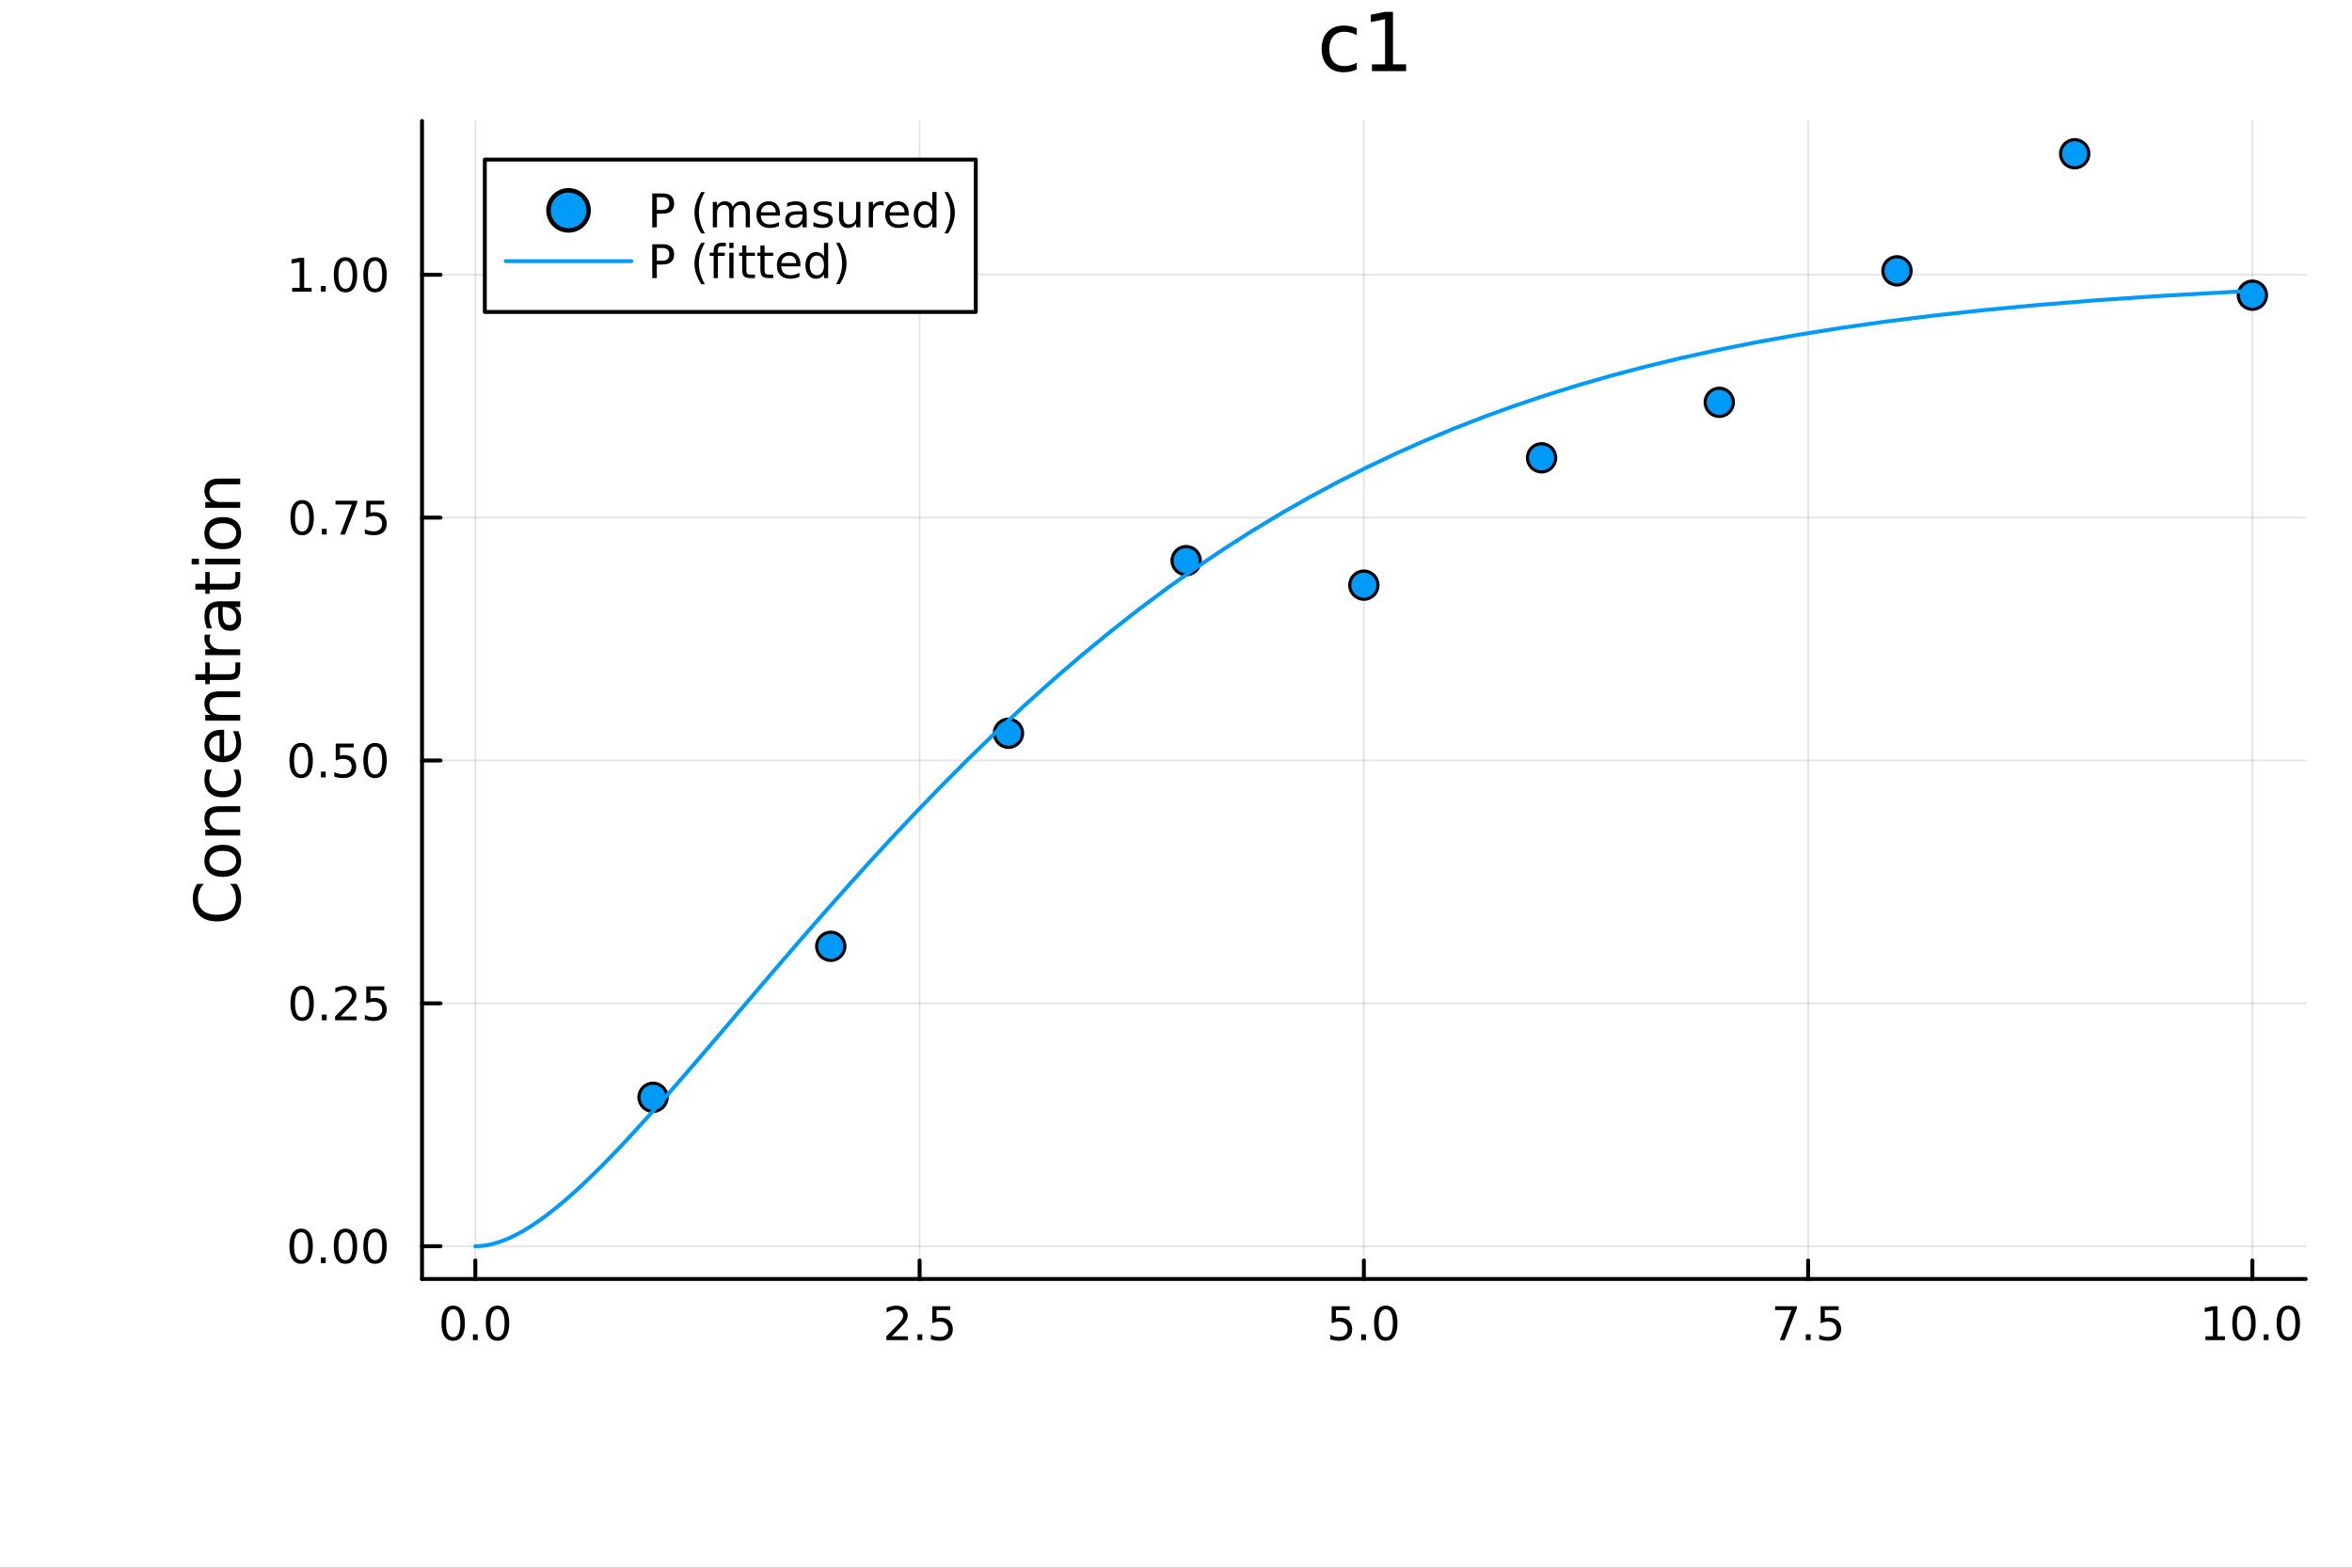 <?xml version="1.0" encoding="utf-8"?>
<svg xmlns="http://www.w3.org/2000/svg" xmlns:xlink="http://www.w3.org/1999/xlink" width="600" height="400" viewBox="0 0 2400 1600">
<rect x="0" y="0" width="2400" height="1600" fill="#333333" stroke="none"/>
<defs>
  <clipPath id="clip690">
    <rect x="0" y="0" width="2400" height="1600"/>
  </clipPath>
</defs>
<path clip-path="url(#clip690)" d="M0 1600 L2400 1600 L2400 0 L0 0  Z" fill="#ffffff" fill-rule="evenodd" fill-opacity="1"/>
<defs>
  <clipPath id="clip691">
    <rect x="480" y="0" width="1681" height="1600"/>
  </clipPath>
</defs>
<path clip-path="url(#clip690)" d="M430.644 1305.35 L2352.76 1305.35 L2352.76 123.472 L430.644 123.472  Z" fill="#ffffff" fill-rule="evenodd" fill-opacity="1"/>
<defs>
  <clipPath id="clip692">
    <rect x="430" y="123" width="1923" height="1183"/>
  </clipPath>
</defs>
<polyline clip-path="url(#clip692)" style="stroke:#000000; stroke-linecap:round; stroke-linejoin:round; stroke-width:2; stroke-opacity:0.1; fill:none" points="485.044,1305.35 485.044,123.472 "/>
<polyline clip-path="url(#clip692)" style="stroke:#000000; stroke-linecap:round; stroke-linejoin:round; stroke-width:2; stroke-opacity:0.1; fill:none" points="938.372,1305.35 938.372,123.472 "/>
<polyline clip-path="url(#clip692)" style="stroke:#000000; stroke-linecap:round; stroke-linejoin:round; stroke-width:2; stroke-opacity:0.1; fill:none" points="1391.7,1305.35 1391.7,123.472 "/>
<polyline clip-path="url(#clip692)" style="stroke:#000000; stroke-linecap:round; stroke-linejoin:round; stroke-width:2; stroke-opacity:0.1; fill:none" points="1845.03,1305.35 1845.03,123.472 "/>
<polyline clip-path="url(#clip692)" style="stroke:#000000; stroke-linecap:round; stroke-linejoin:round; stroke-width:2; stroke-opacity:0.1; fill:none" points="2298.36,1305.35 2298.36,123.472 "/>
<polyline clip-path="url(#clip690)" style="stroke:#000000; stroke-linecap:round; stroke-linejoin:round; stroke-width:4; stroke-opacity:1; fill:none" points="430.644,1305.35 2352.76,1305.35 "/>
<polyline clip-path="url(#clip690)" style="stroke:#000000; stroke-linecap:round; stroke-linejoin:round; stroke-width:4; stroke-opacity:1; fill:none" points="485.044,1305.35 485.044,1286.45 "/>
<polyline clip-path="url(#clip690)" style="stroke:#000000; stroke-linecap:round; stroke-linejoin:round; stroke-width:4; stroke-opacity:1; fill:none" points="938.372,1305.35 938.372,1286.45 "/>
<polyline clip-path="url(#clip690)" style="stroke:#000000; stroke-linecap:round; stroke-linejoin:round; stroke-width:4; stroke-opacity:1; fill:none" points="1391.7,1305.35 1391.7,1286.45 "/>
<polyline clip-path="url(#clip690)" style="stroke:#000000; stroke-linecap:round; stroke-linejoin:round; stroke-width:4; stroke-opacity:1; fill:none" points="1845.03,1305.35 1845.03,1286.45 "/>
<polyline clip-path="url(#clip690)" style="stroke:#000000; stroke-linecap:round; stroke-linejoin:round; stroke-width:4; stroke-opacity:1; fill:none" points="2298.36,1305.35 2298.36,1286.45 "/>
<path clip-path="url(#clip690)" d="M462.428 1336.26 Q458.817 1336.26 456.988 1339.83 Q455.183 1343.37 455.183 1350.5 Q455.183 1357.61 456.988 1361.17 Q458.817 1364.71 462.428 1364.71 Q466.062 1364.71 467.868 1361.17 Q469.697 1357.61 469.697 1350.5 Q469.697 1343.37 467.868 1339.83 Q466.062 1336.26 462.428 1336.26 M462.428 1332.56 Q468.238 1332.56 471.294 1337.17 Q474.373 1341.75 474.373 1350.5 Q474.373 1359.23 471.294 1363.83 Q468.238 1368.42 462.428 1368.42 Q456.618 1368.42 453.539 1363.83 Q450.484 1359.23 450.484 1350.5 Q450.484 1341.75 453.539 1337.17 Q456.618 1332.56 462.428 1332.56 Z" fill="#000000" fill-rule="nonzero" fill-opacity="1" /><path clip-path="url(#clip690)" d="M482.59 1361.87 L487.474 1361.87 L487.474 1367.75 L482.59 1367.75 L482.59 1361.87 Z" fill="#000000" fill-rule="nonzero" fill-opacity="1" /><path clip-path="url(#clip690)" d="M507.659 1336.26 Q504.048 1336.26 502.22 1339.83 Q500.414 1343.37 500.414 1350.5 Q500.414 1357.61 502.22 1361.17 Q504.048 1364.71 507.659 1364.71 Q511.294 1364.71 513.099 1361.17 Q514.928 1357.61 514.928 1350.5 Q514.928 1343.37 513.099 1339.83 Q511.294 1336.26 507.659 1336.26 M507.659 1332.56 Q513.47 1332.56 516.525 1337.17 Q519.604 1341.75 519.604 1350.5 Q519.604 1359.23 516.525 1363.83 Q513.47 1368.42 507.659 1368.42 Q501.849 1368.42 498.771 1363.83 Q495.715 1359.23 495.715 1350.5 Q495.715 1341.75 498.771 1337.17 Q501.849 1332.56 507.659 1332.56 Z" fill="#000000" fill-rule="nonzero" fill-opacity="1" /><path clip-path="url(#clip690)" d="M910.108 1363.81 L926.428 1363.81 L926.428 1367.75 L904.483 1367.75 L904.483 1363.81 Q907.145 1361.06 911.729 1356.43 Q916.335 1351.77 917.516 1350.43 Q919.761 1347.91 920.641 1346.17 Q921.543 1344.41 921.543 1342.72 Q921.543 1339.97 919.599 1338.23 Q917.678 1336.5 914.576 1336.5 Q912.377 1336.5 909.923 1337.26 Q907.492 1338.02 904.715 1339.57 L904.715 1334.85 Q907.539 1333.72 909.992 1333.14 Q912.446 1332.56 914.483 1332.56 Q919.854 1332.56 923.048 1335.25 Q926.242 1337.93 926.242 1342.42 Q926.242 1344.55 925.432 1346.47 Q924.645 1348.37 922.539 1350.96 Q921.96 1351.63 918.858 1354.85 Q915.756 1358.05 910.108 1363.81 Z" fill="#000000" fill-rule="nonzero" fill-opacity="1" /><path clip-path="url(#clip690)" d="M936.242 1361.87 L941.127 1361.87 L941.127 1367.75 L936.242 1367.75 L936.242 1361.87 Z" fill="#000000" fill-rule="nonzero" fill-opacity="1" /><path clip-path="url(#clip690)" d="M951.358 1333.19 L969.714 1333.19 L969.714 1337.12 L955.64 1337.12 L955.64 1345.59 Q956.659 1345.25 957.677 1345.08 Q958.696 1344.9 959.714 1344.9 Q965.501 1344.9 968.881 1348.07 Q972.261 1351.24 972.261 1356.66 Q972.261 1362.24 968.788 1365.34 Q965.316 1368.42 958.997 1368.42 Q956.821 1368.42 954.552 1368.05 Q952.307 1367.68 949.9 1366.94 L949.9 1362.24 Q951.983 1363.37 954.205 1363.93 Q956.427 1364.48 958.904 1364.48 Q962.909 1364.48 965.247 1362.38 Q967.585 1360.27 967.585 1356.66 Q967.585 1353.05 965.247 1350.94 Q962.909 1348.83 958.904 1348.83 Q957.029 1348.83 955.154 1349.25 Q953.302 1349.67 951.358 1350.55 L951.358 1333.19 Z" fill="#000000" fill-rule="nonzero" fill-opacity="1" /><path clip-path="url(#clip690)" d="M1358.86 1333.19 L1377.22 1333.19 L1377.22 1337.12 L1363.15 1337.12 L1363.15 1345.59 Q1364.17 1345.25 1365.18 1345.08 Q1366.2 1344.9 1367.22 1344.9 Q1373.01 1344.9 1376.39 1348.07 Q1379.77 1351.24 1379.77 1356.66 Q1379.77 1362.24 1376.3 1365.34 Q1372.82 1368.42 1366.5 1368.42 Q1364.33 1368.42 1362.06 1368.05 Q1359.81 1367.68 1357.41 1366.94 L1357.41 1362.24 Q1359.49 1363.37 1361.71 1363.93 Q1363.93 1364.48 1366.41 1364.48 Q1370.42 1364.48 1372.75 1362.38 Q1375.09 1360.27 1375.09 1356.66 Q1375.09 1353.05 1372.75 1350.94 Q1370.42 1348.83 1366.41 1348.83 Q1364.54 1348.83 1362.66 1349.25 Q1360.81 1349.67 1358.86 1350.55 L1358.86 1333.19 Z" fill="#000000" fill-rule="nonzero" fill-opacity="1" /><path clip-path="url(#clip690)" d="M1388.98 1361.87 L1393.86 1361.87 L1393.86 1367.75 L1388.98 1367.75 L1388.98 1361.87 Z" fill="#000000" fill-rule="nonzero" fill-opacity="1" /><path clip-path="url(#clip690)" d="M1414.05 1336.26 Q1410.44 1336.26 1408.61 1339.83 Q1406.8 1343.37 1406.8 1350.5 Q1406.8 1357.61 1408.61 1361.17 Q1410.44 1364.71 1414.05 1364.71 Q1417.68 1364.71 1419.49 1361.17 Q1421.32 1357.61 1421.32 1350.5 Q1421.32 1343.37 1419.49 1339.83 Q1417.68 1336.26 1414.05 1336.26 M1414.05 1332.56 Q1419.86 1332.56 1422.92 1337.17 Q1425.99 1341.75 1425.99 1350.5 Q1425.99 1359.23 1422.92 1363.83 Q1419.86 1368.42 1414.05 1368.42 Q1408.24 1368.42 1405.16 1363.83 Q1402.11 1359.23 1402.11 1350.5 Q1402.11 1341.75 1405.16 1337.17 Q1408.24 1332.56 1414.05 1332.56 Z" fill="#000000" fill-rule="nonzero" fill-opacity="1" /><path clip-path="url(#clip690)" d="M1811.35 1333.19 L1833.57 1333.19 L1833.57 1335.18 L1821.02 1367.75 L1816.14 1367.75 L1827.95 1337.12 L1811.35 1337.12 L1811.35 1333.19 Z" fill="#000000" fill-rule="nonzero" fill-opacity="1" /><path clip-path="url(#clip690)" d="M1842.69 1361.87 L1847.57 1361.87 L1847.57 1367.75 L1842.69 1367.75 L1842.69 1361.87 Z" fill="#000000" fill-rule="nonzero" fill-opacity="1" /><path clip-path="url(#clip690)" d="M1857.81 1333.19 L1876.16 1333.19 L1876.16 1337.12 L1862.09 1337.12 L1862.09 1345.59 Q1863.11 1345.25 1864.13 1345.08 Q1865.14 1344.9 1866.16 1344.9 Q1871.95 1344.9 1875.33 1348.07 Q1878.71 1351.24 1878.71 1356.66 Q1878.71 1362.24 1875.24 1365.34 Q1871.76 1368.42 1865.44 1368.42 Q1863.27 1368.42 1861 1368.05 Q1858.76 1367.68 1856.35 1366.94 L1856.35 1362.24 Q1858.43 1363.37 1860.65 1363.93 Q1862.88 1364.48 1865.35 1364.48 Q1869.36 1364.48 1871.69 1362.38 Q1874.03 1360.27 1874.03 1356.66 Q1874.03 1353.05 1871.69 1350.94 Q1869.36 1348.83 1865.35 1348.83 Q1863.48 1348.83 1861.6 1349.25 Q1859.75 1349.67 1857.81 1350.55 L1857.81 1333.19 Z" fill="#000000" fill-rule="nonzero" fill-opacity="1" /><path clip-path="url(#clip690)" d="M2250.43 1363.81 L2258.07 1363.81 L2258.07 1337.44 L2249.76 1339.11 L2249.76 1334.85 L2258.02 1333.19 L2262.7 1333.19 L2262.7 1363.81 L2270.34 1363.81 L2270.34 1367.75 L2250.43 1367.75 L2250.43 1363.81 Z" fill="#000000" fill-rule="nonzero" fill-opacity="1" /><path clip-path="url(#clip690)" d="M2289.78 1336.26 Q2286.17 1336.26 2284.34 1339.83 Q2282.53 1343.37 2282.53 1350.5 Q2282.53 1357.61 2284.34 1361.17 Q2286.17 1364.71 2289.78 1364.71 Q2293.41 1364.71 2295.22 1361.17 Q2297.05 1357.61 2297.05 1350.5 Q2297.05 1343.37 2295.22 1339.83 Q2293.41 1336.26 2289.78 1336.26 M2289.78 1332.56 Q2295.59 1332.56 2298.65 1337.17 Q2301.72 1341.75 2301.72 1350.5 Q2301.72 1359.23 2298.65 1363.83 Q2295.59 1368.42 2289.78 1368.42 Q2283.97 1368.42 2280.89 1363.83 Q2277.84 1359.23 2277.84 1350.5 Q2277.84 1341.75 2280.89 1337.17 Q2283.97 1332.56 2289.78 1332.56 Z" fill="#000000" fill-rule="nonzero" fill-opacity="1" /><path clip-path="url(#clip690)" d="M2309.94 1361.87 L2314.83 1361.87 L2314.83 1367.75 L2309.94 1367.75 L2309.94 1361.87 Z" fill="#000000" fill-rule="nonzero" fill-opacity="1" /><path clip-path="url(#clip690)" d="M2335.01 1336.26 Q2331.4 1336.26 2329.57 1339.83 Q2327.77 1343.37 2327.77 1350.5 Q2327.77 1357.61 2329.57 1361.17 Q2331.4 1364.71 2335.01 1364.71 Q2338.65 1364.71 2340.45 1361.17 Q2342.28 1357.61 2342.28 1350.5 Q2342.28 1343.37 2340.45 1339.83 Q2338.65 1336.26 2335.01 1336.26 M2335.01 1332.56 Q2340.82 1332.56 2343.88 1337.17 Q2346.96 1341.75 2346.96 1350.5 Q2346.96 1359.23 2343.88 1363.83 Q2340.82 1368.42 2335.01 1368.42 Q2329.2 1368.42 2326.12 1363.83 Q2323.07 1359.23 2323.07 1350.5 Q2323.07 1341.75 2326.12 1337.17 Q2329.2 1332.56 2335.01 1332.56 Z" fill="#000000" fill-rule="nonzero" fill-opacity="1" /><polyline clip-path="url(#clip692)" style="stroke:#000000; stroke-linecap:round; stroke-linejoin:round; stroke-width:2; stroke-opacity:0.1; fill:none" points="430.644,1271.9 2352.76,1271.9 "/>
<polyline clip-path="url(#clip692)" style="stroke:#000000; stroke-linecap:round; stroke-linejoin:round; stroke-width:2; stroke-opacity:0.1; fill:none" points="430.644,1024.03 2352.76,1024.03 "/>
<polyline clip-path="url(#clip692)" style="stroke:#000000; stroke-linecap:round; stroke-linejoin:round; stroke-width:2; stroke-opacity:0.1; fill:none" points="430.644,776.163 2352.76,776.163 "/>
<polyline clip-path="url(#clip692)" style="stroke:#000000; stroke-linecap:round; stroke-linejoin:round; stroke-width:2; stroke-opacity:0.1; fill:none" points="430.644,528.296 2352.76,528.296 "/>
<polyline clip-path="url(#clip692)" style="stroke:#000000; stroke-linecap:round; stroke-linejoin:round; stroke-width:2; stroke-opacity:0.1; fill:none" points="430.644,280.429 2352.76,280.429 "/>
<polyline clip-path="url(#clip690)" style="stroke:#000000; stroke-linecap:round; stroke-linejoin:round; stroke-width:4; stroke-opacity:1; fill:none" points="430.644,1305.35 430.644,123.472 "/>
<polyline clip-path="url(#clip690)" style="stroke:#000000; stroke-linecap:round; stroke-linejoin:round; stroke-width:4; stroke-opacity:1; fill:none" points="430.644,1271.9 449.542,1271.9 "/>
<polyline clip-path="url(#clip690)" style="stroke:#000000; stroke-linecap:round; stroke-linejoin:round; stroke-width:4; stroke-opacity:1; fill:none" points="430.644,1024.03 449.542,1024.03 "/>
<polyline clip-path="url(#clip690)" style="stroke:#000000; stroke-linecap:round; stroke-linejoin:round; stroke-width:4; stroke-opacity:1; fill:none" points="430.644,776.163 449.542,776.163 "/>
<polyline clip-path="url(#clip690)" style="stroke:#000000; stroke-linecap:round; stroke-linejoin:round; stroke-width:4; stroke-opacity:1; fill:none" points="430.644,528.296 449.542,528.296 "/>
<polyline clip-path="url(#clip690)" style="stroke:#000000; stroke-linecap:round; stroke-linejoin:round; stroke-width:4; stroke-opacity:1; fill:none" points="430.644,280.429 449.542,280.429 "/>
<path clip-path="url(#clip690)" d="M307.307 1257.69 Q303.696 1257.69 301.867 1261.26 Q300.062 1264.8 300.062 1271.93 Q300.062 1279.04 301.867 1282.6 Q303.696 1286.14 307.307 1286.14 Q310.941 1286.14 312.747 1282.6 Q314.575 1279.04 314.575 1271.93 Q314.575 1264.8 312.747 1261.26 Q310.941 1257.69 307.307 1257.69 M307.307 1253.99 Q313.117 1253.99 316.173 1258.6 Q319.251 1263.18 319.251 1271.93 Q319.251 1280.66 316.173 1285.26 Q313.117 1289.85 307.307 1289.85 Q301.497 1289.85 298.418 1285.26 Q295.363 1280.66 295.363 1271.93 Q295.363 1263.18 298.418 1258.6 Q301.497 1253.99 307.307 1253.99 Z" fill="#000000" fill-rule="nonzero" fill-opacity="1" /><path clip-path="url(#clip690)" d="M327.469 1283.3 L332.353 1283.3 L332.353 1289.18 L327.469 1289.18 L327.469 1283.3 Z" fill="#000000" fill-rule="nonzero" fill-opacity="1" /><path clip-path="url(#clip690)" d="M352.538 1257.69 Q348.927 1257.69 347.098 1261.26 Q345.293 1264.8 345.293 1271.93 Q345.293 1279.04 347.098 1282.6 Q348.927 1286.14 352.538 1286.14 Q356.172 1286.14 357.978 1282.6 Q359.807 1279.04 359.807 1271.93 Q359.807 1264.8 357.978 1261.26 Q356.172 1257.69 352.538 1257.69 M352.538 1253.99 Q358.348 1253.99 361.404 1258.6 Q364.483 1263.18 364.483 1271.93 Q364.483 1280.66 361.404 1285.26 Q358.348 1289.85 352.538 1289.85 Q346.728 1289.85 343.649 1285.26 Q340.594 1280.66 340.594 1271.93 Q340.594 1263.18 343.649 1258.6 Q346.728 1253.99 352.538 1253.99 Z" fill="#000000" fill-rule="nonzero" fill-opacity="1" /><path clip-path="url(#clip690)" d="M382.7 1257.69 Q379.089 1257.69 377.26 1261.26 Q375.455 1264.8 375.455 1271.93 Q375.455 1279.04 377.26 1282.6 Q379.089 1286.14 382.7 1286.14 Q386.334 1286.14 388.14 1282.6 Q389.968 1279.04 389.968 1271.93 Q389.968 1264.8 388.14 1261.26 Q386.334 1257.69 382.7 1257.69 M382.7 1253.99 Q388.51 1253.99 391.566 1258.6 Q394.644 1263.18 394.644 1271.93 Q394.644 1280.66 391.566 1285.26 Q388.51 1289.85 382.7 1289.85 Q376.89 1289.85 373.811 1285.26 Q370.756 1280.66 370.756 1271.93 Q370.756 1263.18 373.811 1258.6 Q376.89 1253.99 382.7 1253.99 Z" fill="#000000" fill-rule="nonzero" fill-opacity="1" /><path clip-path="url(#clip690)" d="M308.302 1009.83 Q304.691 1009.83 302.862 1013.39 Q301.057 1016.93 301.057 1024.06 Q301.057 1031.17 302.862 1034.74 Q304.691 1038.28 308.302 1038.28 Q311.937 1038.28 313.742 1034.74 Q315.571 1031.17 315.571 1024.06 Q315.571 1016.93 313.742 1013.39 Q311.937 1009.83 308.302 1009.83 M308.302 1006.12 Q314.112 1006.12 317.168 1010.73 Q320.247 1015.31 320.247 1024.06 Q320.247 1032.79 317.168 1037.4 Q314.112 1041.98 308.302 1041.98 Q302.492 1041.98 299.413 1037.4 Q296.358 1032.79 296.358 1024.06 Q296.358 1015.31 299.413 1010.73 Q302.492 1006.12 308.302 1006.12 Z" fill="#000000" fill-rule="nonzero" fill-opacity="1" /><path clip-path="url(#clip690)" d="M328.464 1035.43 L333.348 1035.43 L333.348 1041.31 L328.464 1041.31 L328.464 1035.43 Z" fill="#000000" fill-rule="nonzero" fill-opacity="1" /><path clip-path="url(#clip690)" d="M347.561 1037.37 L363.881 1037.37 L363.881 1041.31 L341.936 1041.31 L341.936 1037.37 Q344.598 1034.62 349.182 1029.99 Q353.788 1025.34 354.969 1023.99 Q357.214 1021.47 358.094 1019.74 Q358.996 1017.98 358.996 1016.29 Q358.996 1013.53 357.052 1011.8 Q355.131 1010.06 352.029 1010.06 Q349.83 1010.06 347.376 1010.82 Q344.946 1011.59 342.168 1013.14 L342.168 1008.42 Q344.992 1007.28 347.446 1006.7 Q349.899 1006.12 351.936 1006.12 Q357.307 1006.12 360.501 1008.81 Q363.695 1011.49 363.695 1015.99 Q363.695 1018.12 362.885 1020.04 Q362.098 1021.93 359.992 1024.53 Q359.413 1025.2 356.311 1028.42 Q353.209 1031.61 347.561 1037.37 Z" fill="#000000" fill-rule="nonzero" fill-opacity="1" /><path clip-path="url(#clip690)" d="M373.742 1006.75 L392.098 1006.75 L392.098 1010.68 L378.024 1010.68 L378.024 1019.16 Q379.043 1018.81 380.061 1018.65 Q381.08 1018.46 382.098 1018.46 Q387.885 1018.46 391.265 1021.63 Q394.644 1024.8 394.644 1030.22 Q394.644 1035.8 391.172 1038.9 Q387.7 1041.98 381.381 1041.98 Q379.205 1041.98 376.936 1041.61 Q374.691 1041.24 372.283 1040.5 L372.283 1035.8 Q374.367 1036.93 376.589 1037.49 Q378.811 1038.05 381.288 1038.05 Q385.293 1038.05 387.631 1035.94 Q389.968 1033.83 389.968 1030.22 Q389.968 1026.61 387.631 1024.5 Q385.293 1022.4 381.288 1022.4 Q379.413 1022.4 377.538 1022.81 Q375.686 1023.23 373.742 1024.11 L373.742 1006.75 Z" fill="#000000" fill-rule="nonzero" fill-opacity="1" /><path clip-path="url(#clip690)" d="M307.307 761.961 Q303.696 761.961 301.867 765.526 Q300.062 769.068 300.062 776.197 Q300.062 783.304 301.867 786.869 Q303.696 790.41 307.307 790.41 Q310.941 790.41 312.747 786.869 Q314.575 783.304 314.575 776.197 Q314.575 769.068 312.747 765.526 Q310.941 761.961 307.307 761.961 M307.307 758.258 Q313.117 758.258 316.173 762.864 Q319.251 767.447 319.251 776.197 Q319.251 784.924 316.173 789.531 Q313.117 794.114 307.307 794.114 Q301.497 794.114 298.418 789.531 Q295.363 784.924 295.363 776.197 Q295.363 767.447 298.418 762.864 Q301.497 758.258 307.307 758.258 Z" fill="#000000" fill-rule="nonzero" fill-opacity="1" /><path clip-path="url(#clip690)" d="M327.469 787.563 L332.353 787.563 L332.353 793.443 L327.469 793.443 L327.469 787.563 Z" fill="#000000" fill-rule="nonzero" fill-opacity="1" /><path clip-path="url(#clip690)" d="M342.584 758.883 L360.941 758.883 L360.941 762.818 L346.867 762.818 L346.867 771.29 Q347.885 770.943 348.904 770.781 Q349.922 770.595 350.941 770.595 Q356.728 770.595 360.108 773.767 Q363.487 776.938 363.487 782.355 Q363.487 787.933 360.015 791.035 Q356.543 794.114 350.223 794.114 Q348.047 794.114 345.779 793.743 Q343.534 793.373 341.126 792.632 L341.126 787.933 Q343.209 789.068 345.432 789.623 Q347.654 790.179 350.131 790.179 Q354.135 790.179 356.473 788.072 Q358.811 785.966 358.811 782.355 Q358.811 778.744 356.473 776.637 Q354.135 774.531 350.131 774.531 Q348.256 774.531 346.381 774.947 Q344.529 775.364 342.584 776.244 L342.584 758.883 Z" fill="#000000" fill-rule="nonzero" fill-opacity="1" /><path clip-path="url(#clip690)" d="M382.7 761.961 Q379.089 761.961 377.26 765.526 Q375.455 769.068 375.455 776.197 Q375.455 783.304 377.26 786.869 Q379.089 790.41 382.7 790.41 Q386.334 790.41 388.14 786.869 Q389.968 783.304 389.968 776.197 Q389.968 769.068 388.14 765.526 Q386.334 761.961 382.7 761.961 M382.7 758.258 Q388.51 758.258 391.566 762.864 Q394.644 767.447 394.644 776.197 Q394.644 784.924 391.566 789.531 Q388.51 794.114 382.7 794.114 Q376.89 794.114 373.811 789.531 Q370.756 784.924 370.756 776.197 Q370.756 767.447 373.811 762.864 Q376.89 758.258 382.7 758.258 Z" fill="#000000" fill-rule="nonzero" fill-opacity="1" /><path clip-path="url(#clip690)" d="M308.302 514.094 Q304.691 514.094 302.862 517.659 Q301.057 521.201 301.057 528.33 Q301.057 535.437 302.862 539.002 Q304.691 542.543 308.302 542.543 Q311.937 542.543 313.742 539.002 Q315.571 535.437 315.571 528.33 Q315.571 521.201 313.742 517.659 Q311.937 514.094 308.302 514.094 M308.302 510.391 Q314.112 510.391 317.168 514.997 Q320.247 519.58 320.247 528.33 Q320.247 537.057 317.168 541.664 Q314.112 546.247 308.302 546.247 Q302.492 546.247 299.413 541.664 Q296.358 537.057 296.358 528.33 Q296.358 519.58 299.413 514.997 Q302.492 510.391 308.302 510.391 Z" fill="#000000" fill-rule="nonzero" fill-opacity="1" /><path clip-path="url(#clip690)" d="M328.464 539.696 L333.348 539.696 L333.348 545.576 L328.464 545.576 L328.464 539.696 Z" fill="#000000" fill-rule="nonzero" fill-opacity="1" /><path clip-path="url(#clip690)" d="M342.353 511.016 L364.575 511.016 L364.575 513.006 L352.029 545.576 L347.145 545.576 L358.95 514.951 L342.353 514.951 L342.353 511.016 Z" fill="#000000" fill-rule="nonzero" fill-opacity="1" /><path clip-path="url(#clip690)" d="M373.742 511.016 L392.098 511.016 L392.098 514.951 L378.024 514.951 L378.024 523.423 Q379.043 523.076 380.061 522.914 Q381.08 522.729 382.098 522.729 Q387.885 522.729 391.265 525.9 Q394.644 529.071 394.644 534.488 Q394.644 540.066 391.172 543.168 Q387.7 546.247 381.381 546.247 Q379.205 546.247 376.936 545.877 Q374.691 545.506 372.283 544.765 L372.283 540.066 Q374.367 541.201 376.589 541.756 Q378.811 542.312 381.288 542.312 Q385.293 542.312 387.631 540.205 Q389.968 538.099 389.968 534.488 Q389.968 530.877 387.631 528.77 Q385.293 526.664 381.288 526.664 Q379.413 526.664 377.538 527.08 Q375.686 527.497 373.742 528.377 L373.742 511.016 Z" fill="#000000" fill-rule="nonzero" fill-opacity="1" /><path clip-path="url(#clip690)" d="M298.117 293.774 L305.756 293.774 L305.756 267.408 L297.446 269.075 L297.446 264.815 L305.71 263.149 L310.386 263.149 L310.386 293.774 L318.024 293.774 L318.024 297.709 L298.117 297.709 L298.117 293.774 Z" fill="#000000" fill-rule="nonzero" fill-opacity="1" /><path clip-path="url(#clip690)" d="M327.469 291.829 L332.353 291.829 L332.353 297.709 L327.469 297.709 L327.469 291.829 Z" fill="#000000" fill-rule="nonzero" fill-opacity="1" /><path clip-path="url(#clip690)" d="M352.538 266.228 Q348.927 266.228 347.098 269.792 Q345.293 273.334 345.293 280.464 Q345.293 287.57 347.098 291.135 Q348.927 294.676 352.538 294.676 Q356.172 294.676 357.978 291.135 Q359.807 287.57 359.807 280.464 Q359.807 273.334 357.978 269.792 Q356.172 266.228 352.538 266.228 M352.538 262.524 Q358.348 262.524 361.404 267.13 Q364.483 271.714 364.483 280.464 Q364.483 289.19 361.404 293.797 Q358.348 298.38 352.538 298.38 Q346.728 298.38 343.649 293.797 Q340.594 289.19 340.594 280.464 Q340.594 271.714 343.649 267.13 Q346.728 262.524 352.538 262.524 Z" fill="#000000" fill-rule="nonzero" fill-opacity="1" /><path clip-path="url(#clip690)" d="M382.7 266.228 Q379.089 266.228 377.26 269.792 Q375.455 273.334 375.455 280.464 Q375.455 287.57 377.26 291.135 Q379.089 294.676 382.7 294.676 Q386.334 294.676 388.14 291.135 Q389.968 287.57 389.968 280.464 Q389.968 273.334 388.14 269.792 Q386.334 266.228 382.7 266.228 M382.7 262.524 Q388.51 262.524 391.566 267.13 Q394.644 271.714 394.644 280.464 Q394.644 289.19 391.566 293.797 Q388.51 298.38 382.7 298.38 Q376.89 298.38 373.811 293.797 Q370.756 289.19 370.756 280.464 Q370.756 271.714 373.811 267.13 Q376.89 262.524 382.7 262.524 Z" fill="#000000" fill-rule="nonzero" fill-opacity="1" /><path clip-path="url(#clip690)" d="M201.247 902.054 L208.026 902.054 Q205.003 905.3 203.507 908.993 Q202.011 912.653 202.011 916.791 Q202.011 924.939 207.008 929.267 Q211.973 933.596 221.394 933.596 Q230.784 933.596 235.781 929.267 Q240.746 924.939 240.746 916.791 Q240.746 912.653 239.25 908.993 Q237.754 905.3 234.73 902.054 L241.446 902.054 Q243.738 905.428 244.884 909.215 Q246.03 912.971 246.03 917.172 Q246.03 927.962 239.441 934.169 Q232.821 940.375 221.394 940.375 Q209.936 940.375 203.347 934.169 Q196.727 927.962 196.727 917.172 Q196.727 912.907 197.873 909.152 Q198.987 905.364 201.247 902.054 Z" fill="#000000" fill-rule="nonzero" fill-opacity="1" /><path clip-path="url(#clip690)" d="M213.564 878.564 Q213.564 883.275 217.257 886.012 Q220.917 888.75 227.314 888.75 Q233.712 888.75 237.404 886.044 Q241.064 883.307 241.064 878.564 Q241.064 873.886 237.372 871.148 Q233.68 868.411 227.314 868.411 Q220.98 868.411 217.288 871.148 Q213.564 873.886 213.564 878.564 M208.599 878.564 Q208.599 870.926 213.564 866.565 Q218.53 862.205 227.314 862.205 Q236.067 862.205 241.064 866.565 Q246.03 870.926 246.03 878.564 Q246.03 886.235 241.064 890.596 Q236.067 894.924 227.314 894.924 Q218.53 894.924 213.564 890.596 Q208.599 886.235 208.599 878.564 Z" fill="#000000" fill-rule="nonzero" fill-opacity="1" /><path clip-path="url(#clip690)" d="M223.59 822.865 L245.107 822.865 L245.107 828.721 L223.781 828.721 Q218.721 828.721 216.206 830.694 Q213.692 832.668 213.692 836.614 Q213.692 841.357 216.715 844.094 Q219.739 846.831 224.959 846.831 L245.107 846.831 L245.107 852.72 L209.459 852.72 L209.459 846.831 L214.997 846.831 Q211.782 844.731 210.191 841.898 Q208.599 839.033 208.599 835.31 Q208.599 829.167 212.419 826.016 Q216.206 822.865 223.59 822.865 Z" fill="#000000" fill-rule="nonzero" fill-opacity="1" /><path clip-path="url(#clip690)" d="M210.827 785.53 L216.302 785.53 Q214.933 788.012 214.265 790.527 Q213.564 793.009 213.564 795.556 Q213.564 801.253 217.193 804.404 Q220.79 807.555 227.314 807.555 Q233.839 807.555 237.468 804.404 Q241.064 801.253 241.064 795.556 Q241.064 793.009 240.396 790.527 Q239.696 788.012 238.327 785.53 L243.738 785.53 Q244.884 787.98 245.457 790.622 Q246.03 793.232 246.03 796.192 Q246.03 804.245 240.969 808.987 Q235.908 813.73 227.314 813.73 Q218.593 813.73 213.596 808.955 Q208.599 804.149 208.599 795.81 Q208.599 793.105 209.172 790.527 Q209.713 787.949 210.827 785.53 Z" fill="#000000" fill-rule="nonzero" fill-opacity="1" /><path clip-path="url(#clip690)" d="M225.818 744.853 L228.683 744.853 L228.683 771.78 Q234.73 771.398 237.913 768.151 Q241.064 764.873 241.064 759.048 Q241.064 755.675 240.237 752.523 Q239.409 749.341 237.754 746.221 L243.292 746.221 Q244.629 749.372 245.329 752.683 Q246.03 755.993 246.03 759.398 Q246.03 767.928 241.064 772.926 Q236.099 777.891 227.633 777.891 Q218.88 777.891 213.755 773.18 Q208.599 768.438 208.599 760.417 Q208.599 753.224 213.246 749.054 Q217.861 744.853 225.818 744.853 M224.1 750.709 Q219.294 750.773 216.429 753.415 Q213.564 756.025 213.564 760.353 Q213.564 765.255 216.334 768.215 Q219.103 771.143 224.132 771.589 L224.1 750.709 Z" fill="#000000" fill-rule="nonzero" fill-opacity="1" /><path clip-path="url(#clip690)" d="M223.59 705.608 L245.107 705.608 L245.107 711.465 L223.781 711.465 Q218.721 711.465 216.206 713.438 Q213.692 715.411 213.692 719.358 Q213.692 724.101 216.715 726.838 Q219.739 729.575 224.959 729.575 L245.107 729.575 L245.107 735.463 L209.459 735.463 L209.459 729.575 L214.997 729.575 Q211.782 727.474 210.191 724.642 Q208.599 721.777 208.599 718.053 Q208.599 711.91 212.419 708.759 Q216.206 705.608 223.59 705.608 Z" fill="#000000" fill-rule="nonzero" fill-opacity="1" /><path clip-path="url(#clip690)" d="M199.337 688.134 L209.459 688.134 L209.459 676.071 L214.01 676.071 L214.01 688.134 L233.362 688.134 Q237.722 688.134 238.964 686.957 Q240.205 685.747 240.205 682.087 L240.205 676.071 L245.107 676.071 L245.107 682.087 Q245.107 688.866 242.592 691.445 Q240.046 694.023 233.362 694.023 L214.01 694.023 L214.01 698.319 L209.459 698.319 L209.459 694.023 L199.337 694.023 L199.337 688.134 Z" fill="#000000" fill-rule="nonzero" fill-opacity="1" /><path clip-path="url(#clip690)" d="M214.933 647.712 Q214.36 648.699 214.106 649.876 Q213.819 651.022 213.819 652.423 Q213.819 657.388 217.066 660.062 Q220.28 662.703 226.328 662.703 L245.107 662.703 L245.107 668.592 L209.459 668.592 L209.459 662.703 L214.997 662.703 Q211.75 660.857 210.191 657.897 Q208.599 654.937 208.599 650.704 Q208.599 650.099 208.695 649.367 Q208.758 648.635 208.917 647.744 L214.933 647.712 Z" fill="#000000" fill-rule="nonzero" fill-opacity="1" /><path clip-path="url(#clip690)" d="M227.187 625.368 Q227.187 632.466 228.81 635.204 Q230.434 637.941 234.348 637.941 Q237.468 637.941 239.314 635.904 Q241.128 633.835 241.128 630.302 Q241.128 625.432 237.69 622.504 Q234.221 619.544 228.492 619.544 L227.187 619.544 L227.187 625.368 M224.768 613.687 L245.107 613.687 L245.107 619.544 L239.696 619.544 Q242.942 621.549 244.502 624.541 Q246.03 627.533 246.03 631.862 Q246.03 637.336 242.974 640.583 Q239.887 643.797 234.73 643.797 Q228.715 643.797 225.659 639.787 Q222.604 635.745 222.604 627.756 L222.604 619.544 L222.031 619.544 Q217.989 619.544 215.792 622.217 Q213.564 624.859 213.564 629.665 Q213.564 632.721 214.296 635.617 Q215.029 638.514 216.493 641.187 L211.082 641.187 Q209.841 637.973 209.236 634.949 Q208.599 631.925 208.599 629.061 Q208.599 621.326 212.61 617.507 Q216.62 613.687 224.768 613.687 Z" fill="#000000" fill-rule="nonzero" fill-opacity="1" /><path clip-path="url(#clip690)" d="M199.337 595.832 L209.459 595.832 L209.459 583.769 L214.01 583.769 L214.01 595.832 L233.362 595.832 Q237.722 595.832 238.964 594.654 Q240.205 593.444 240.205 589.784 L240.205 583.769 L245.107 583.769 L245.107 589.784 Q245.107 596.564 242.592 599.142 Q240.046 601.72 233.362 601.72 L214.01 601.72 L214.01 606.017 L209.459 606.017 L209.459 601.72 L199.337 601.72 L199.337 595.832 Z" fill="#000000" fill-rule="nonzero" fill-opacity="1" /><path clip-path="url(#clip690)" d="M209.459 576.066 L209.459 570.21 L245.107 570.21 L245.107 576.066 L209.459 576.066 M195.581 576.066 L195.581 570.21 L202.997 570.21 L202.997 576.066 L195.581 576.066 Z" fill="#000000" fill-rule="nonzero" fill-opacity="1" /><path clip-path="url(#clip690)" d="M213.564 544.142 Q213.564 548.853 217.257 551.59 Q220.917 554.327 227.314 554.327 Q233.712 554.327 237.404 551.622 Q241.064 548.885 241.064 544.142 Q241.064 539.463 237.372 536.726 Q233.68 533.989 227.314 533.989 Q220.98 533.989 217.288 536.726 Q213.564 539.463 213.564 544.142 M208.599 544.142 Q208.599 536.503 213.564 532.143 Q218.53 527.782 227.314 527.782 Q236.067 527.782 241.064 532.143 Q246.03 536.503 246.03 544.142 Q246.03 551.813 241.064 556.173 Q236.067 560.502 227.314 560.502 Q218.53 560.502 213.564 556.173 Q208.599 551.813 208.599 544.142 Z" fill="#000000" fill-rule="nonzero" fill-opacity="1" /><path clip-path="url(#clip690)" d="M223.59 488.442 L245.107 488.442 L245.107 494.299 L223.781 494.299 Q218.721 494.299 216.206 496.272 Q213.692 498.245 213.692 502.192 Q213.692 506.935 216.715 509.672 Q219.739 512.409 224.959 512.409 L245.107 512.409 L245.107 518.297 L209.459 518.297 L209.459 512.409 L214.997 512.409 Q211.782 510.308 210.191 507.476 Q208.599 504.611 208.599 500.887 Q208.599 494.744 212.419 491.593 Q216.206 488.442 223.59 488.442 Z" fill="#000000" fill-rule="nonzero" fill-opacity="1" /><path clip-path="url(#clip690)" d="M1384.51 28.948 L1384.51 35.915 Q1381.35 34.173 1378.15 33.323 Q1374.99 32.431 1371.75 32.431 Q1364.5 32.431 1360.49 37.05 Q1356.48 41.627 1356.48 49.931 Q1356.48 58.236 1360.49 62.854 Q1364.5 67.431 1371.75 67.431 Q1374.99 67.431 1378.15 66.581 Q1381.35 65.689 1384.51 63.948 L1384.51 70.834 Q1381.39 72.292 1378.03 73.022 Q1374.71 73.751 1370.94 73.751 Q1360.69 73.751 1354.65 67.31 Q1348.62 60.869 1348.62 49.931 Q1348.62 38.832 1354.7 32.472 Q1360.81 26.112 1371.43 26.112 Q1374.87 26.112 1378.15 26.841 Q1381.43 27.53 1384.51 28.948 Z" fill="#000000" fill-rule="nonzero" fill-opacity="1" /><path clip-path="url(#clip690)" d="M1399.94 65.689 L1413.31 65.689 L1413.31 19.55 L1398.77 22.466 L1398.77 15.013 L1413.23 12.096 L1421.41 12.096 L1421.41 65.689 L1434.78 65.689 L1434.78 72.576 L1399.94 72.576 L1399.94 65.689 Z" fill="#000000" fill-rule="nonzero" fill-opacity="1" /><circle clip-path="url(#clip692)" cx="666.375" cy="1119.91" r="14.4" fill="#009af9" fill-rule="evenodd" fill-opacity="1" stroke="#000000" stroke-opacity="1" stroke-width="3.2"/>
<circle clip-path="url(#clip692)" cx="847.706" cy="965.821" r="14.4" fill="#009af9" fill-rule="evenodd" fill-opacity="1" stroke="#000000" stroke-opacity="1" stroke-width="3.2"/>
<circle clip-path="url(#clip692)" cx="1029.04" cy="748.346" r="14.4" fill="#009af9" fill-rule="evenodd" fill-opacity="1" stroke="#000000" stroke-opacity="1" stroke-width="3.2"/>
<circle clip-path="url(#clip692)" cx="1210.37" cy="572.186" r="14.4" fill="#009af9" fill-rule="evenodd" fill-opacity="1" stroke="#000000" stroke-opacity="1" stroke-width="3.2"/>
<circle clip-path="url(#clip692)" cx="1391.7" cy="597.211" r="14.4" fill="#009af9" fill-rule="evenodd" fill-opacity="1" stroke="#000000" stroke-opacity="1" stroke-width="3.2"/>
<circle clip-path="url(#clip692)" cx="1573.03" cy="467.268" r="14.4" fill="#009af9" fill-rule="evenodd" fill-opacity="1" stroke="#000000" stroke-opacity="1" stroke-width="3.2"/>
<circle clip-path="url(#clip692)" cx="1754.36" cy="410.614" r="14.4" fill="#009af9" fill-rule="evenodd" fill-opacity="1" stroke="#000000" stroke-opacity="1" stroke-width="3.2"/>
<circle clip-path="url(#clip692)" cx="1935.69" cy="276.417" r="14.4" fill="#009af9" fill-rule="evenodd" fill-opacity="1" stroke="#000000" stroke-opacity="1" stroke-width="3.2"/>
<circle clip-path="url(#clip692)" cx="2117.03" cy="156.921" r="14.4" fill="#009af9" fill-rule="evenodd" fill-opacity="1" stroke="#000000" stroke-opacity="1" stroke-width="3.2"/>
<circle clip-path="url(#clip692)" cx="2298.36" cy="301.294" r="14.4" fill="#009af9" fill-rule="evenodd" fill-opacity="1" stroke="#000000" stroke-opacity="1" stroke-width="3.2"/>
<polyline clip-path="url(#clip692)" style="stroke:#009af9; stroke-linecap:round; stroke-linejoin:round; stroke-width:4; stroke-opacity:1; fill:none" points="485.044,1271.9 486.705,1271.87 488.663,1271.79 491.103,1271.61 493.904,1271.29 497.113,1270.78 500.672,1270.06 504.579,1269.07 508.801,1267.8 513.326,1266.2 518.134,1264.25 523.214,1261.93 528.554,1259.23 534.149,1256.11 539.994,1252.58 546.085,1248.62 552.423,1244.2 559.008,1239.33 565.844,1233.99 572.935,1228.18 580.285,1221.87 587.901,1215.07 595.79,1207.75 603.961,1199.93 612.423,1191.57 621.185,1182.68 630.259,1173.26 639.656,1163.28 649.388,1152.74 659.469,1141.64 669.914,1129.97 680.738,1117.72 691.957,1104.88 703.592,1091.46 715.661,1077.43 728.187,1062.81 741.196,1047.57 754.715,1031.71 768.778,1015.22 783.423,998.087 798.695,980.295 814.65,961.818 831.359,942.623 848.912,922.661 867.435,901.852 887.115,880.069 908.258,857.075 931.478,832.347 958.776,804.029 987.847,774.818 1016.92,746.627 1045.99,719.489 1075.06,693.427 1104.13,668.453 1133.2,644.574 1162.27,621.787 1191.34,600.086 1220.42,579.457 1249.49,559.882 1278.56,541.34 1307.63,523.805 1336.7,507.249 1365.77,491.642 1394.84,476.95 1424.08,463.062 1453.62,449.904 1483.57,437.412 1514.05,425.537 1545.19,414.242 1577.09,403.494 1609.87,393.269 1643.67,383.545 1678.62,374.305 1714.88,365.535 1752.61,357.224 1792.02,349.362 1833.33,341.941 1876.79,334.955 1922.72,328.399 1971.48,322.271 2023.48,316.569 2079.22,311.295 2139.22,306.455 2204.03,302.061 2274.05,298.129 2298.36,296.937 "/>
<path clip-path="url(#clip690)" d="M494.715 318.388 L995.697 318.388 L995.697 162.868 L494.715 162.868  Z" fill="#ffffff" fill-rule="evenodd" fill-opacity="1"/>
<polyline clip-path="url(#clip690)" style="stroke:#000000; stroke-linecap:round; stroke-linejoin:round; stroke-width:4; stroke-opacity:1; fill:none" points="494.715,318.388 995.697,318.388 995.697,162.868 494.715,162.868 494.715,318.388 "/>
<circle clip-path="url(#clip690)" cx="580.142" cy="214.708" r="20.48" fill="#009af9" fill-rule="evenodd" fill-opacity="1" stroke="#000000" stroke-opacity="1" stroke-width="4.551"/>
<path clip-path="url(#clip690)" d="M670.245 201.27 L670.245 214.257 L676.125 214.257 Q679.389 214.257 681.171 212.567 Q682.953 210.877 682.953 207.752 Q682.953 204.65 681.171 202.96 Q679.389 201.27 676.125 201.27 L670.245 201.27 M665.569 197.428 L676.125 197.428 Q681.935 197.428 684.898 200.067 Q687.884 202.683 687.884 207.752 Q687.884 212.868 684.898 215.483 Q681.935 218.099 676.125 218.099 L670.245 218.099 L670.245 231.988 L665.569 231.988 L665.569 197.428 Z" fill="#000000" fill-rule="nonzero" fill-opacity="1" /><path clip-path="url(#clip690)" d="M719.273 196.016 Q716.171 201.34 714.666 206.548 Q713.161 211.757 713.161 217.104 Q713.161 222.451 714.666 227.706 Q716.194 232.937 719.273 238.238 L715.569 238.238 Q712.097 232.798 710.361 227.543 Q708.648 222.289 708.648 217.104 Q708.648 211.942 710.361 206.71 Q712.074 201.479 715.569 196.016 L719.273 196.016 Z" fill="#000000" fill-rule="nonzero" fill-opacity="1" /><path clip-path="url(#clip690)" d="M747.721 211.039 Q749.319 208.169 751.541 206.803 Q753.763 205.437 756.772 205.437 Q760.823 205.437 763.022 208.284 Q765.221 211.108 765.221 216.34 L765.221 231.988 L760.939 231.988 L760.939 216.479 Q760.939 212.752 759.62 210.946 Q758.3 209.141 755.592 209.141 Q752.282 209.141 750.36 211.34 Q748.439 213.539 748.439 217.335 L748.439 231.988 L744.157 231.988 L744.157 216.479 Q744.157 212.729 742.837 210.946 Q741.518 209.141 738.763 209.141 Q735.499 209.141 733.578 211.363 Q731.657 213.562 731.657 217.335 L731.657 231.988 L727.374 231.988 L727.374 206.062 L731.657 206.062 L731.657 210.09 Q733.115 207.706 735.152 206.571 Q737.189 205.437 739.99 205.437 Q742.814 205.437 744.782 206.872 Q746.772 208.307 747.721 211.039 Z" fill="#000000" fill-rule="nonzero" fill-opacity="1" /><path clip-path="url(#clip690)" d="M795.893 217.96 L795.893 220.044 L776.309 220.044 Q776.587 224.442 778.948 226.756 Q781.332 229.048 785.568 229.048 Q788.022 229.048 790.314 228.446 Q792.629 227.844 794.897 226.641 L794.897 230.668 Q792.605 231.641 790.198 232.15 Q787.791 232.659 785.314 232.659 Q779.11 232.659 775.476 229.048 Q771.865 225.437 771.865 219.28 Q771.865 212.914 775.291 209.187 Q778.74 205.437 784.573 205.437 Q789.805 205.437 792.837 208.817 Q795.893 212.173 795.893 217.96 M791.633 216.71 Q791.587 213.215 789.666 211.132 Q787.768 209.048 784.619 209.048 Q781.055 209.048 778.902 211.062 Q776.772 213.076 776.448 216.733 L791.633 216.71 Z" fill="#000000" fill-rule="nonzero" fill-opacity="1" /><path clip-path="url(#clip690)" d="M814.666 218.956 Q809.504 218.956 807.513 220.136 Q805.522 221.317 805.522 224.164 Q805.522 226.432 807.004 227.775 Q808.508 229.094 811.078 229.094 Q814.619 229.094 816.749 226.594 Q818.902 224.071 818.902 219.905 L818.902 218.956 L814.666 218.956 M823.161 217.196 L823.161 231.988 L818.902 231.988 L818.902 228.053 Q817.443 230.414 815.267 231.548 Q813.091 232.659 809.943 232.659 Q805.962 232.659 803.601 230.437 Q801.263 228.192 801.263 224.442 Q801.263 220.067 804.18 217.844 Q807.119 215.622 812.929 215.622 L818.902 215.622 L818.902 215.206 Q818.902 212.266 816.957 210.669 Q815.036 209.048 811.541 209.048 Q809.318 209.048 807.212 209.581 Q805.105 210.113 803.161 211.178 L803.161 207.243 Q805.499 206.34 807.698 205.9 Q809.897 205.437 811.98 205.437 Q817.605 205.437 820.383 208.354 Q823.161 211.27 823.161 217.196 Z" fill="#000000" fill-rule="nonzero" fill-opacity="1" /><path clip-path="url(#clip690)" d="M848.462 206.826 L848.462 210.854 Q846.656 209.928 844.712 209.465 Q842.767 209.002 840.684 209.002 Q837.513 209.002 835.915 209.974 Q834.341 210.946 834.341 212.891 Q834.341 214.372 835.476 215.229 Q836.61 216.062 840.036 216.826 L841.494 217.15 Q846.031 218.122 847.929 219.905 Q849.851 221.664 849.851 224.835 Q849.851 228.446 846.98 230.553 Q844.133 232.659 839.133 232.659 Q837.05 232.659 834.781 232.243 Q832.536 231.849 830.036 231.039 L830.036 226.641 Q832.397 227.868 834.689 228.493 Q836.98 229.094 839.226 229.094 Q842.235 229.094 843.855 228.076 Q845.476 227.034 845.476 225.159 Q845.476 223.423 844.295 222.497 Q843.138 221.571 839.179 220.715 L837.698 220.368 Q833.74 219.534 831.98 217.821 Q830.221 216.085 830.221 213.076 Q830.221 209.419 832.814 207.428 Q835.406 205.437 840.175 205.437 Q842.536 205.437 844.619 205.784 Q846.702 206.132 848.462 206.826 Z" fill="#000000" fill-rule="nonzero" fill-opacity="1" /><path clip-path="url(#clip690)" d="M856.193 221.756 L856.193 206.062 L860.452 206.062 L860.452 221.594 Q860.452 225.275 861.888 227.127 Q863.323 228.956 866.193 228.956 Q869.642 228.956 871.633 226.756 Q873.647 224.557 873.647 220.761 L873.647 206.062 L877.906 206.062 L877.906 231.988 L873.647 231.988 L873.647 228.006 Q872.096 230.368 870.036 231.525 Q867.999 232.659 865.29 232.659 Q860.823 232.659 858.508 229.881 Q856.193 227.104 856.193 221.756 M866.911 205.437 L866.911 205.437 Z" fill="#000000" fill-rule="nonzero" fill-opacity="1" /><path clip-path="url(#clip690)" d="M901.702 210.044 Q900.985 209.627 900.128 209.442 Q899.295 209.233 898.276 209.233 Q894.665 209.233 892.721 211.594 Q890.799 213.932 890.799 218.331 L890.799 231.988 L886.517 231.988 L886.517 206.062 L890.799 206.062 L890.799 210.09 Q892.142 207.729 894.295 206.595 Q896.448 205.437 899.526 205.437 Q899.966 205.437 900.498 205.507 Q901.031 205.553 901.679 205.669 L901.702 210.044 Z" fill="#000000" fill-rule="nonzero" fill-opacity="1" /><path clip-path="url(#clip690)" d="M927.304 217.96 L927.304 220.044 L907.721 220.044 Q907.998 224.442 910.359 226.756 Q912.744 229.048 916.98 229.048 Q919.434 229.048 921.725 228.446 Q924.04 227.844 926.308 226.641 L926.308 230.668 Q924.017 231.641 921.609 232.15 Q919.202 232.659 916.725 232.659 Q910.522 232.659 906.887 229.048 Q903.276 225.437 903.276 219.28 Q903.276 212.914 906.702 209.187 Q910.151 205.437 915.984 205.437 Q921.216 205.437 924.248 208.817 Q927.304 212.173 927.304 217.96 M923.045 216.71 Q922.998 213.215 921.077 211.132 Q919.179 209.048 916.031 209.048 Q912.466 209.048 910.313 211.062 Q908.184 213.076 907.86 216.733 L923.045 216.71 Z" fill="#000000" fill-rule="nonzero" fill-opacity="1" /><path clip-path="url(#clip690)" d="M951.355 209.997 L951.355 195.97 L955.614 195.97 L955.614 231.988 L951.355 231.988 L951.355 228.099 Q950.012 230.414 947.952 231.548 Q945.915 232.659 943.045 232.659 Q938.345 232.659 935.383 228.909 Q932.443 225.159 932.443 219.048 Q932.443 212.937 935.383 209.187 Q938.345 205.437 943.045 205.437 Q945.915 205.437 947.952 206.571 Q950.012 207.682 951.355 209.997 M936.841 219.048 Q936.841 223.747 938.762 226.432 Q940.707 229.094 944.086 229.094 Q947.466 229.094 949.41 226.432 Q951.355 223.747 951.355 219.048 Q951.355 214.349 949.41 211.687 Q947.466 209.002 944.086 209.002 Q940.707 209.002 938.762 211.687 Q936.841 214.349 936.841 219.048 Z" fill="#000000" fill-rule="nonzero" fill-opacity="1" /><path clip-path="url(#clip690)" d="M963.716 196.016 L967.419 196.016 Q970.892 201.479 972.605 206.71 Q974.341 211.942 974.341 217.104 Q974.341 222.289 972.605 227.543 Q970.892 232.798 967.419 238.238 L963.716 238.238 Q966.794 232.937 968.299 227.706 Q969.827 222.451 969.827 217.104 Q969.827 211.757 968.299 206.548 Q966.794 201.34 963.716 196.016 Z" fill="#000000" fill-rule="nonzero" fill-opacity="1" /><polyline clip-path="url(#clip690)" style="stroke:#009af9; stroke-linecap:round; stroke-linejoin:round; stroke-width:4; stroke-opacity:1; fill:none" points="516.072,266.548 644.212,266.548 "/>
<path clip-path="url(#clip690)" d="M670.245 253.11 L670.245 266.097 L676.125 266.097 Q679.389 266.097 681.171 264.407 Q682.953 262.717 682.953 259.592 Q682.953 256.49 681.171 254.8 Q679.389 253.11 676.125 253.11 L670.245 253.11 M665.569 249.268 L676.125 249.268 Q681.935 249.268 684.898 251.907 Q687.884 254.523 687.884 259.592 Q687.884 264.708 684.898 267.323 Q681.935 269.939 676.125 269.939 L670.245 269.939 L670.245 283.828 L665.569 283.828 L665.569 249.268 Z" fill="#000000" fill-rule="nonzero" fill-opacity="1" /><path clip-path="url(#clip690)" d="M719.273 247.856 Q716.171 253.18 714.666 258.388 Q713.161 263.597 713.161 268.944 Q713.161 274.291 714.666 279.546 Q716.194 284.777 719.273 290.078 L715.569 290.078 Q712.097 284.638 710.361 279.383 Q708.648 274.129 708.648 268.944 Q708.648 263.782 710.361 258.55 Q712.074 253.319 715.569 247.856 L719.273 247.856 Z" fill="#000000" fill-rule="nonzero" fill-opacity="1" /><path clip-path="url(#clip690)" d="M740.661 247.81 L740.661 251.351 L736.587 251.351 Q734.296 251.351 733.393 252.277 Q732.513 253.203 732.513 255.61 L732.513 257.902 L739.527 257.902 L739.527 261.212 L732.513 261.212 L732.513 283.828 L728.231 283.828 L728.231 261.212 L724.157 261.212 L724.157 257.902 L728.231 257.902 L728.231 256.097 Q728.231 251.768 730.245 249.8 Q732.259 247.81 736.634 247.81 L740.661 247.81 Z" fill="#000000" fill-rule="nonzero" fill-opacity="1" /><path clip-path="url(#clip690)" d="M744.226 257.902 L748.485 257.902 L748.485 283.828 L744.226 283.828 L744.226 257.902 M744.226 247.81 L748.485 247.81 L748.485 253.203 L744.226 253.203 L744.226 247.81 Z" fill="#000000" fill-rule="nonzero" fill-opacity="1" /><path clip-path="url(#clip690)" d="M761.61 250.541 L761.61 257.902 L770.383 257.902 L770.383 261.212 L761.61 261.212 L761.61 275.286 Q761.61 278.458 762.467 279.36 Q763.346 280.263 766.008 280.263 L770.383 280.263 L770.383 283.828 L766.008 283.828 Q761.078 283.828 759.203 281.999 Q757.328 280.147 757.328 275.286 L757.328 261.212 L754.203 261.212 L754.203 257.902 L757.328 257.902 L757.328 250.541 L761.61 250.541 Z" fill="#000000" fill-rule="nonzero" fill-opacity="1" /><path clip-path="url(#clip690)" d="M780.198 250.541 L780.198 257.902 L788.971 257.902 L788.971 261.212 L780.198 261.212 L780.198 275.286 Q780.198 278.458 781.055 279.36 Q781.934 280.263 784.596 280.263 L788.971 280.263 L788.971 283.828 L784.596 283.828 Q779.666 283.828 777.791 281.999 Q775.916 280.147 775.916 275.286 L775.916 261.212 L772.791 261.212 L772.791 257.902 L775.916 257.902 L775.916 250.541 L780.198 250.541 Z" fill="#000000" fill-rule="nonzero" fill-opacity="1" /><path clip-path="url(#clip690)" d="M816.749 269.8 L816.749 271.884 L797.166 271.884 Q797.443 276.282 799.805 278.596 Q802.189 280.888 806.425 280.888 Q808.879 280.888 811.17 280.286 Q813.485 279.684 815.754 278.481 L815.754 282.508 Q813.462 283.481 811.054 283.99 Q808.647 284.499 806.17 284.499 Q799.967 284.499 796.332 280.888 Q792.721 277.277 792.721 271.12 Q792.721 264.754 796.147 261.027 Q799.596 257.277 805.429 257.277 Q810.661 257.277 813.693 260.657 Q816.749 264.013 816.749 269.8 M812.49 268.55 Q812.443 265.055 810.522 262.972 Q808.624 260.888 805.476 260.888 Q801.911 260.888 799.758 262.902 Q797.629 264.916 797.305 268.573 L812.49 268.55 Z" fill="#000000" fill-rule="nonzero" fill-opacity="1" /><path clip-path="url(#clip690)" d="M840.8 261.837 L840.8 247.81 L845.059 247.81 L845.059 283.828 L840.8 283.828 L840.8 279.939 Q839.457 282.254 837.397 283.388 Q835.36 284.499 832.49 284.499 Q827.79 284.499 824.828 280.749 Q821.888 276.999 821.888 270.888 Q821.888 264.777 824.828 261.027 Q827.79 257.277 832.49 257.277 Q835.36 257.277 837.397 258.411 Q839.457 259.522 840.8 261.837 M826.286 270.888 Q826.286 275.587 828.207 278.272 Q830.152 280.934 833.531 280.934 Q836.911 280.934 838.855 278.272 Q840.8 275.587 840.8 270.888 Q840.8 266.189 838.855 263.527 Q836.911 260.842 833.531 260.842 Q830.152 260.842 828.207 263.527 Q826.286 266.189 826.286 270.888 Z" fill="#000000" fill-rule="nonzero" fill-opacity="1" /><path clip-path="url(#clip690)" d="M853.161 247.856 L856.864 247.856 Q860.337 253.319 862.05 258.55 Q863.786 263.782 863.786 268.944 Q863.786 274.129 862.05 279.383 Q860.337 284.638 856.864 290.078 L853.161 290.078 Q856.239 284.777 857.744 279.546 Q859.272 274.291 859.272 268.944 Q859.272 263.597 857.744 258.388 Q856.239 253.18 853.161 247.856 Z" fill="#000000" fill-rule="nonzero" fill-opacity="1" /></svg>
